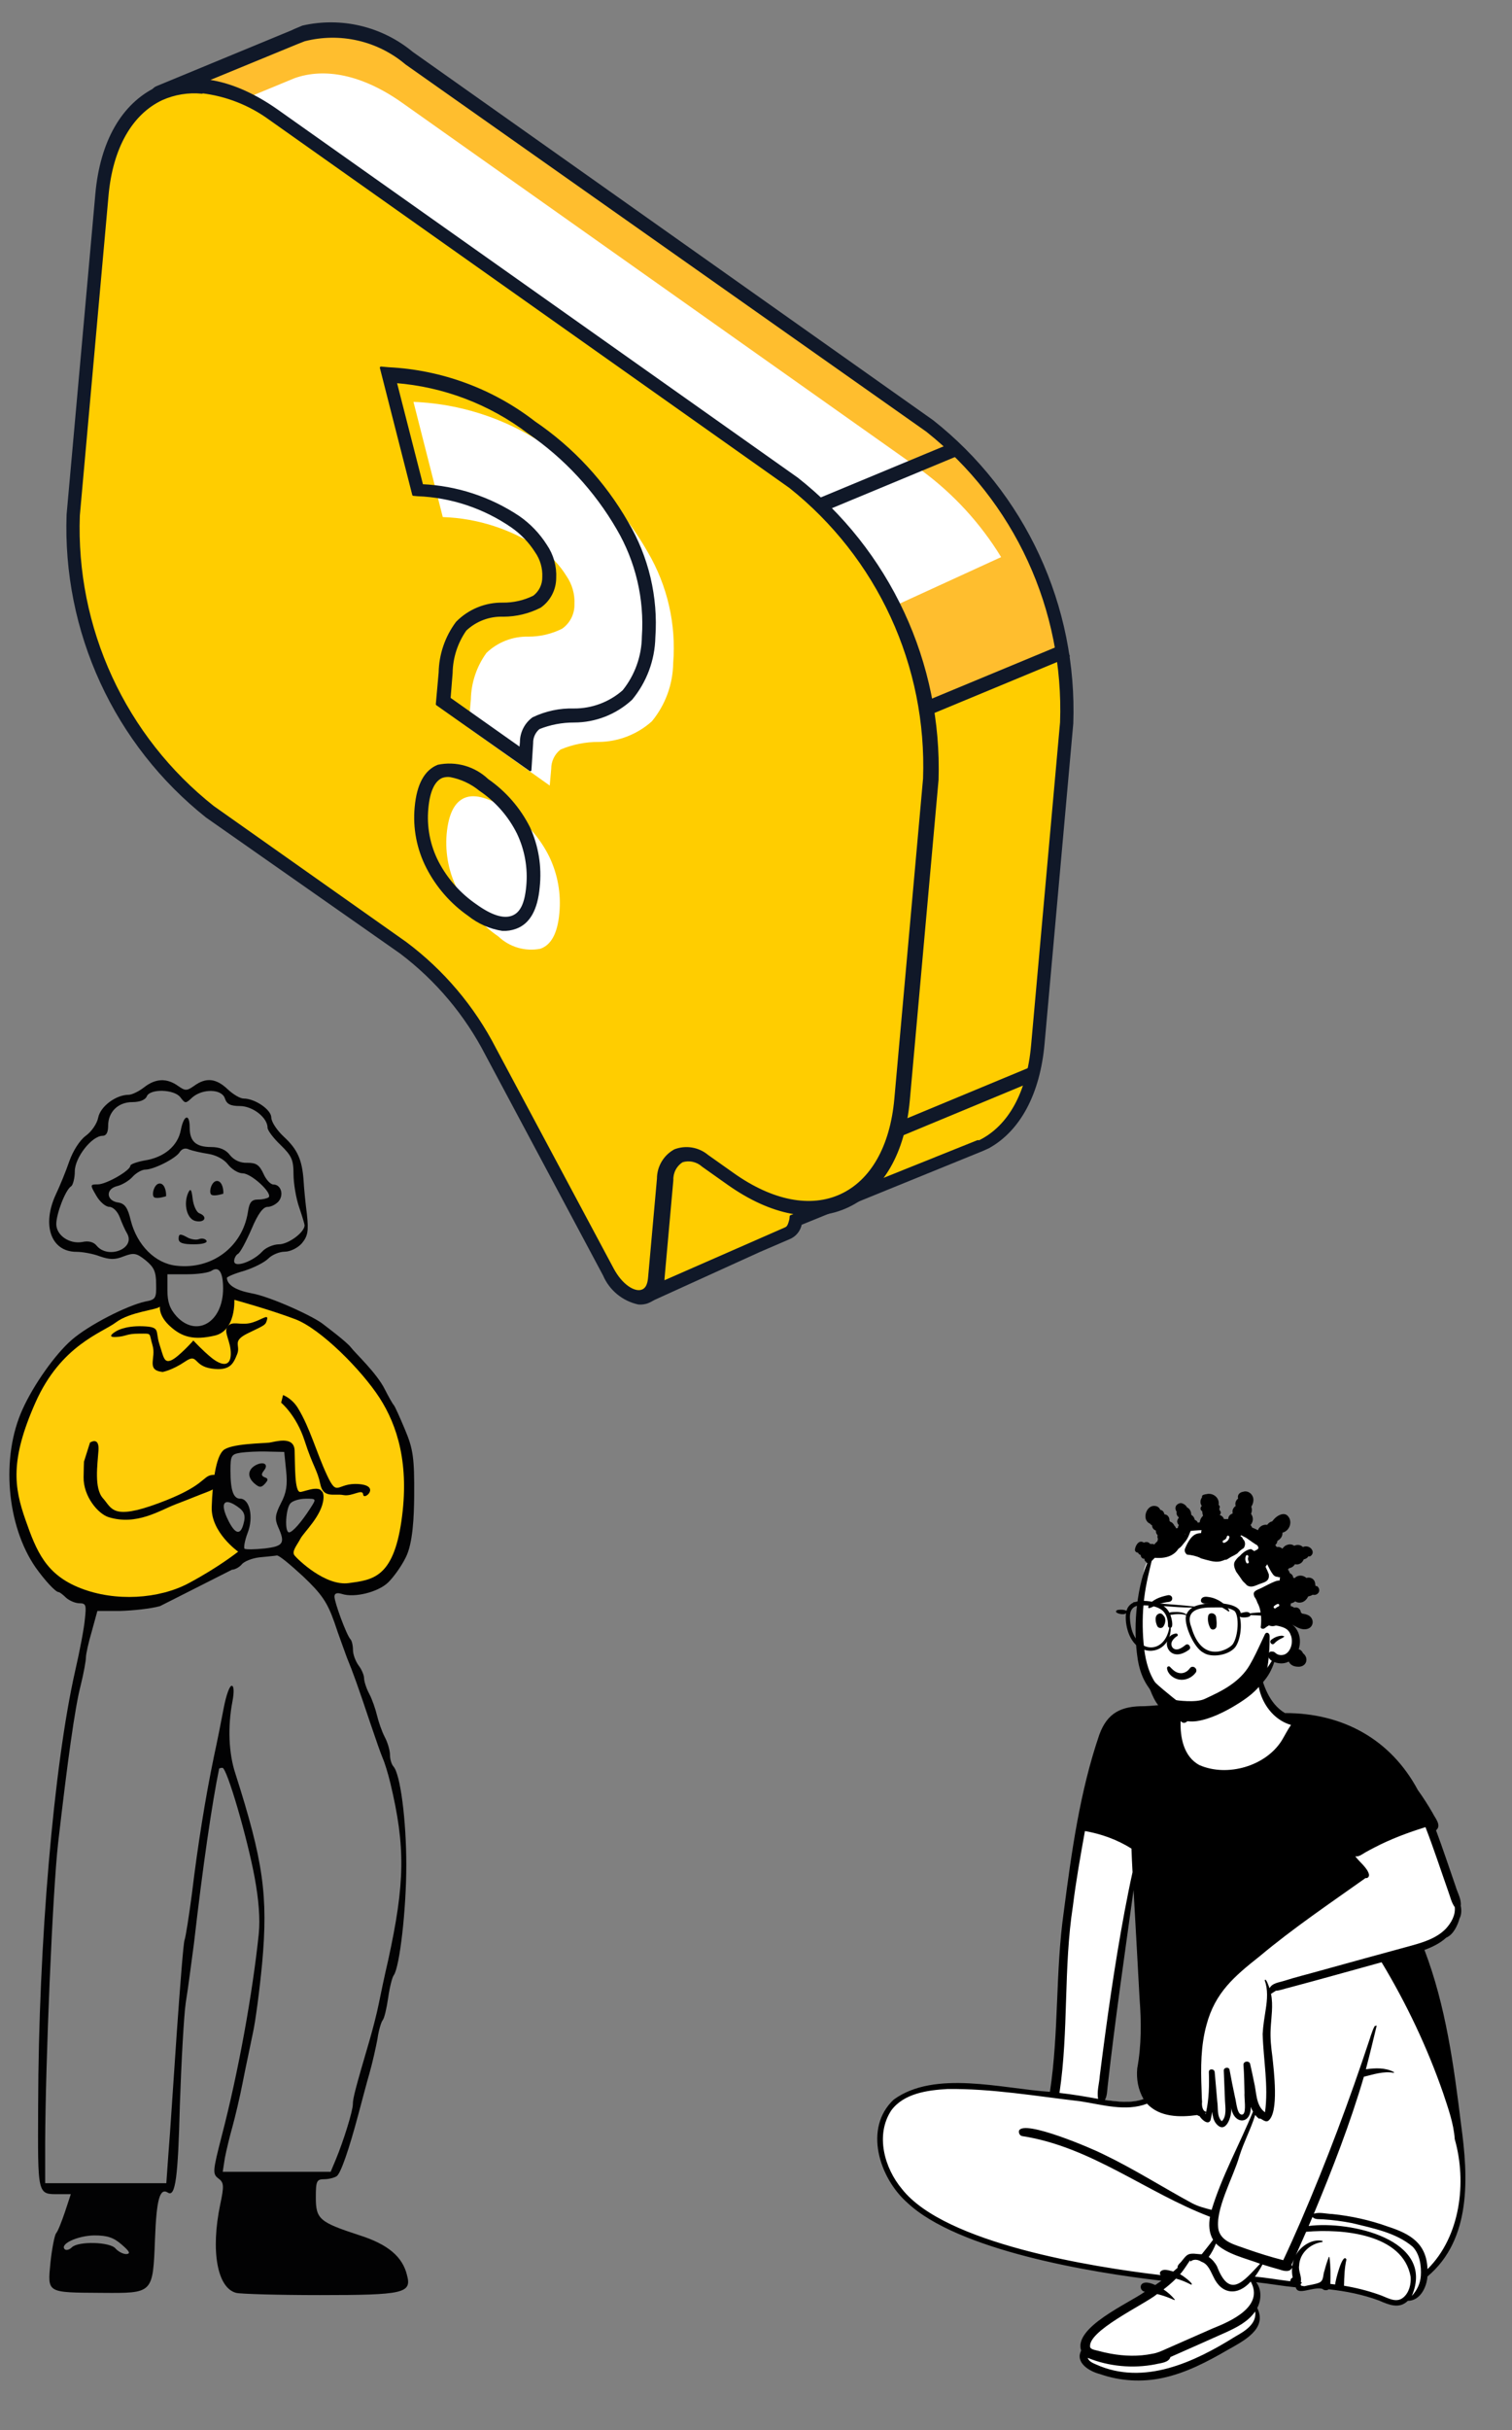 <svg width="325" height="522" viewBox="0 0 325 522" fill="none" xmlns="http://www.w3.org/2000/svg">
<rect x="0" y="0" width="325" height="522" fill="#808080" stroke="none"/>
<path d="M34.198 21.216C34.102 21.146 34.026 21.052 33.978 20.944C33.929 20.836 33.909 20.717 33.919 20.599C33.93 20.481 33.971 20.367 34.038 20.27C34.105 20.172 34.197 20.093 34.304 20.041L63.19 8.176L64.01 7.806L64.832 7.435C71.294 5.104 79.382 6.619 87.904 12.614L199.77 91.733C209.33 99.303 216.98 109.019 222.102 120.099C227.223 131.178 229.673 143.31 229.253 155.515L223.077 224.336C222.088 235.35 217.58 242.791 211.042 245.954L210.749 245.928L171.087 262.106C170.942 263.721 170.325 264.554 169.26 264.902L168.918 264.872L162.514 267.652L139.838 277.805C139.838 277.805 128.13 223.908 128.2 223.125C128.27 222.342 141.521 209.123 141.521 209.123L163.137 237.658L147.021 207.643C142.549 198.863 136.125 191.23 128.243 185.332L86.796 156.103C77.244 148.536 69.6 138.827 64.478 127.757C59.356 116.687 56.9 104.566 57.308 92.37L61.872 41.512L34.198 21.216Z" fill="#FFBE2E"/>
<path d="M188.958 155.155C188.569 156.748 188.148 157.599 187.079 157.996L186.737 157.965L180.332 160.746L157.652 170.948C157.652 170.948 143.732 153.218 143.807 152.386C143.882 151.554 160.433 131.723 160.433 131.723L181.027 131.055L104.96 76.07C99.893 66.684 106.3 93.51 98.924 88.456L57.909 79.101L56.798 91.485C56.382 103.689 58.833 115.82 63.955 126.899C69.076 137.977 76.724 147.694 86.281 155.266L127.973 184.518C135.847 190.421 142.284 198.033 146.804 206.784L162.916 236.849L141.25 208.309C141.25 208.309 128.005 221.479 127.93 222.311C127.855 223.143 139.568 276.991 139.568 276.991L162.292 266.842L168.648 264.057L168.99 264.088C170.055 263.74 170.476 262.889 170.865 261.296L210.479 245.114L210.772 245.14C217.305 242.026 221.863 234.589 222.855 223.527L229.067 154.313C229.462 149.227 229.193 144.11 228.266 139.093L188.958 155.155Z" fill="#FFCD00"/>
<path d="M138.826 279.786L138.518 278.279C126.778 224.182 126.844 223.447 126.888 222.958C126.932 222.468 127.002 221.685 140.576 208.15L141.601 207.156L154.375 223.944L145.923 208.383C141.479 199.83 135.159 192.397 127.439 186.642L85.987 157.461C76.256 149.756 68.469 139.867 63.255 128.591C58.04 117.315 55.543 104.968 55.965 92.546L60.49 42.129L33.42 22.232C33.092 22.025 32.834 21.722 32.682 21.365C32.529 21.008 32.489 20.612 32.566 20.231C32.615 19.892 32.754 19.572 32.969 19.305C33.183 19.038 33.465 18.833 33.785 18.712L62.729 6.753L63.346 6.463L65.086 5.731C69.167 4.802 73.406 4.824 77.477 5.797C81.547 6.77 85.34 8.667 88.563 11.341L200.428 90.46C210.171 98.154 217.966 108.041 223.182 119.32C228.398 130.598 230.888 142.951 230.45 155.376L224.274 224.197C223.316 234.868 219.114 242.731 212.431 246.424L211.148 247L172.103 262.888C171.978 263.576 171.678 264.22 171.233 264.759C170.788 265.298 170.212 265.714 169.561 265.966L163.21 268.702L138.826 279.786ZM129.438 223.631C129.964 226.54 136.4 255.786 140.674 276.202L168.711 263.916C169.275 263.67 169.537 263.496 169.926 261.903L169.983 261.266L210.183 245.137L210.525 245.168C216.911 242.04 220.963 234.755 221.876 224.574L228.105 155.165C228.536 143.187 226.15 131.276 221.139 120.395C216.128 109.514 208.632 99.967 199.258 92.526L87.321 13.648C84.335 11.121 80.789 9.347 76.978 8.473C73.168 7.599 69.204 7.65 65.417 8.623L64.703 8.904L63.886 9.226L35.816 20.769L63.162 40.888L58.514 92.676C58.091 104.646 60.482 116.547 65.493 127.419C70.505 138.292 77.998 147.83 87.366 155.266L128.813 184.495C136.842 190.505 143.403 198.264 148 207.188L164.112 237.252L161.968 238.639L141.237 211.219C136.033 216.525 130.502 222.197 129.438 223.631Z" fill="#101828" stroke="#101828" stroke-width="0.5" stroke-linejoin="round"/>
<path d="M57.027 34.071C54.001 31.532 50.439 29.715 46.611 28.756C42.782 27.798 38.785 27.722 34.922 28.534L63.253 16.817C69.716 14.486 77.803 16.001 86.326 21.996L198.191 101.115C204.999 106.14 210.771 112.439 215.189 119.663L186.637 132.743C182.077 125.005 175.975 118.293 168.71 113.025L57.027 34.071Z" fill="white"/>
<path d="M58.757 24.654L170.623 103.772C180.195 111.331 187.854 121.046 192.976 132.128C198.099 143.21 200.542 155.347 200.106 167.554L193.93 236.375C191.927 258.696 175.488 266.3 157.194 253.408L151.68 249.558C147.37 246.556 143.567 248.336 143.084 253.721L141.186 274.866C140.637 280.985 134.495 280.286 130.906 273.648L105.612 226.279C101.108 217.505 94.67 209.874 86.785 203.964L45.325 174.338C35.751 166.776 28.09 157.061 22.959 145.98C17.828 134.899 15.373 122.763 15.792 110.552L21.968 41.731C23.967 19.459 40.464 11.762 58.757 24.654Z" fill="#FFCD00"/>
<path d="M137.234 279.949C135.609 279.596 134.091 278.86 132.807 277.801C131.523 276.741 130.51 275.39 129.853 273.859L104.559 226.49C100.135 217.903 93.839 210.423 86.138 204.606L44.441 175.404C34.73 167.693 26.966 157.801 21.776 146.526C16.587 135.252 14.117 122.911 14.566 110.501L20.742 41.68C21.753 30.422 26.358 22.447 33.717 18.913C41.075 15.379 50.22 17.186 59.484 23.692L171.35 102.811C181.076 110.474 188.87 120.319 194.105 131.553C199.34 142.787 201.87 155.096 201.491 167.49L195.315 236.312C194.305 247.57 189.699 255.545 182.292 259.075C174.884 262.604 165.789 260.801 156.573 254.3L151.064 250.4C150.472 249.864 149.752 249.491 148.974 249.318C148.195 249.144 147.385 249.176 146.622 249.41C145.942 249.837 145.386 250.437 145.011 251.148C144.636 251.86 144.455 252.658 144.486 253.462L142.588 274.607C142.632 275.789 142.272 276.95 141.57 277.901C140.867 278.851 139.862 279.533 138.722 279.836C138.235 279.956 137.733 279.994 137.234 279.949ZM43.429 19.883C40.476 19.587 37.496 20.068 34.785 21.278C28.256 24.344 24.005 31.66 23.078 41.988L16.911 110.712C16.476 122.684 18.861 134.589 23.874 145.463C28.887 156.337 36.385 165.874 45.763 173.302L87.161 202.527C95.217 208.542 101.795 216.322 106.392 225.273L131.69 272.593C133.589 276.119 136.162 277.633 137.716 277.328C139.269 277.023 139.472 275.315 139.56 274.336L141.457 253.19C141.456 251.944 141.789 250.721 142.423 249.649C143.056 248.577 143.966 247.696 145.057 247.098C146.22 246.654 147.481 246.529 148.709 246.734C149.936 246.94 151.087 247.469 152.043 248.268L157.553 252.167C165.977 258.153 174.255 259.735 180.78 256.719C187.304 253.702 191.555 246.386 192.482 236.058L198.658 167.236C199.082 155.259 196.692 143.351 191.681 132.471C186.671 121.591 179.179 112.043 169.811 104.597L57.945 25.479C53.658 22.366 48.647 20.405 43.389 19.781L43.429 19.883Z" fill="#101828" stroke="#101828" stroke-width="0.5" stroke-linejoin="round"/>
<path d="M221.832 229.326L192.152 241.651L193.127 244.012L222.808 231.687L221.832 229.326Z" fill="#101828" stroke="#101828" stroke-width="0.5" stroke-linejoin="round"/>
<path d="M205.241 95.142L175.563 107.472L176.539 109.833L206.217 97.503L205.241 95.142Z" fill="#101828" stroke="#101828" stroke-width="0.5" stroke-linejoin="round"/>
<path d="M228.716 138.542L199.033 150.862L200.008 153.223L229.691 140.903L228.716 138.542Z" fill="#101828" stroke="#101828" stroke-width="0.5" stroke-linejoin="round"/>
<path d="M100.665 156.311L101.209 150.241C101.28 146.638 102.453 143.144 104.57 140.23C106.985 137.923 110.214 136.669 113.549 136.743C116.082 136.761 118.582 136.173 120.843 135.029C121.67 134.443 122.341 133.664 122.8 132.76C123.259 131.855 123.491 130.852 123.475 129.838C123.596 127.639 122.976 125.463 121.715 123.66C120.296 121.365 118.409 119.396 116.177 117.883C109.954 113.679 102.675 111.315 95.172 111.064L88.874 86.321C100.057 86.763 110.831 90.641 119.736 97.429C127.77 102.91 134.446 110.159 139.254 118.622C143.473 125.813 145.374 134.134 144.699 142.45C144.63 147.004 143.021 151.4 140.133 154.918C136.976 157.755 132.894 159.337 128.655 159.365C125.848 159.352 123.068 159.908 120.482 161C119.852 161.494 119.344 162.126 118.997 162.848C118.651 163.57 118.475 164.362 118.483 165.163L118.163 168.737L100.665 156.311ZM96.003 179.182C96.394 174.826 97.71 172.23 99.956 171.346C102.201 170.462 105.364 171.437 109.545 174.23C113.185 176.7 116.123 180.075 118.071 184.025C119.884 187.795 120.632 191.992 120.232 196.159C119.848 200.434 118.488 202.977 116.15 203.787C114.545 204.1 112.889 204.024 111.32 203.566C109.75 203.108 108.314 202.28 107.129 201.151C103.495 198.662 100.531 195.311 98.501 191.397C96.519 187.649 95.652 183.41 96.003 179.182Z" fill="white"/>
<path d="M107.997 199.7C105.363 199.29 102.881 198.2 100.796 196.537C97.027 193.913 93.96 190.402 91.865 186.311C89.825 182.336 88.963 177.858 89.379 173.407C89.819 168.512 91.459 165.6 94.166 164.511C96.047 164.116 97.996 164.186 99.844 164.712C101.692 165.239 103.385 166.208 104.777 167.535C108.565 170.156 111.634 173.689 113.703 177.81C115.52 181.786 116.232 186.18 115.762 190.528C115.332 195.325 113.692 198.237 110.842 199.264C109.932 199.6 108.965 199.748 107.997 199.7ZM96.779 166.67C96.177 166.592 95.564 166.655 94.99 166.854C93.25 167.586 92.16 169.857 91.822 173.626C91.441 177.609 92.209 181.617 94.035 185.174C95.975 188.896 98.802 192.082 102.263 194.448C105.547 196.815 108.181 197.644 110.116 196.929C112.051 196.215 113.031 194.082 113.365 190.362C113.739 186.437 113.038 182.485 111.338 178.93C109.473 175.189 106.672 171.996 103.207 169.664C101.349 168.142 99.139 167.112 96.779 166.67ZM113.98 165.401L93.927 151.265L94.537 144.462C94.61 140.59 95.894 136.839 98.208 133.738C99.492 132.427 101.029 131.392 102.726 130.696C104.422 129.999 106.242 129.657 108.075 129.689C110.392 129.717 112.682 129.195 114.76 128.168C115.409 127.678 115.933 127.042 116.29 126.31C116.646 125.579 116.825 124.774 116.812 123.96C116.903 122.012 116.348 120.089 115.235 118.49C113.884 116.363 112.124 114.527 110.057 113.091C104.059 108.955 97.012 106.612 89.736 106.333L88.857 106.254L81.899 78.984L83.56 79.133C94.934 79.703 105.861 83.748 114.87 90.726C123.059 96.292 129.875 103.653 134.802 112.252C139.198 119.684 141.226 128.283 140.616 136.902C140.511 141.742 138.773 146.403 135.687 150.128C132.335 153.224 127.945 154.944 123.387 154.945C120.797 154.934 118.228 155.424 115.822 156.388C115.348 156.778 114.969 157.271 114.714 157.829C114.459 158.388 114.335 158.998 114.351 159.612L113.98 165.401ZM96.599 150.025L111.879 160.821L112.007 159.401C112.008 158.409 112.242 157.431 112.689 156.545C113.136 155.66 113.784 154.892 114.581 154.303C117.319 152.984 120.331 152.341 123.367 152.427C127.282 152.452 131.071 151.036 134.015 148.448C136.69 145.129 138.171 141.002 138.218 136.737C138.771 128.633 136.87 120.551 132.765 113.549C127.992 105.314 121.442 98.252 113.594 92.882C105.301 86.604 95.387 82.838 85.023 82.028L90.711 104.249C98.12 104.58 105.298 106.93 111.471 111.047C113.809 112.669 115.799 114.743 117.325 117.148C118.741 119.21 119.436 121.684 119.303 124.184C119.293 125.387 118.996 126.57 118.438 127.636C117.88 128.701 117.077 129.618 116.094 130.31C113.645 131.556 110.939 132.209 108.193 132.216C106.699 132.158 105.207 132.399 103.807 132.926C102.407 133.453 101.126 134.255 100.039 135.284C98.138 137.999 97.094 141.223 97.042 144.538L96.599 150.025Z" fill="#101828" stroke="#101828" stroke-width="0.5" stroke-linejoin="round"/>
<g clip-path="url(#clip0_503_1354)">
<path d="M30.978 233.546C29.867 234.425 28.347 235.158 27.633 235.158C24.923 235.158 21.578 237.65 21.103 240.062C20.865 241.341 19.662 243.1 18.392 243.993C17.123 244.952 15.682 247.204 14.889 249.456C14.175 251.548 12.893 254.679 12.021 256.518C8.914 263.181 10.989 268.884 16.41 268.884C17.679 268.884 19.992 269.284 21.433 269.844C23.509 270.563 24.698 270.643 26.615 269.844C28.77 269.044 29.325 269.124 31.322 270.723C33.08 272.175 33.556 273.135 33.556 275.787C33.635 278.838 33.476 279.158 31.242 279.558C27.263 280.437 19.053 284.621 15.378 287.833C11.875 290.884 7.248 297.387 4.855 302.69C0.149 312.977 1.431 327.675 7.645 336.669C9.641 339.481 11.954 341.973 12.589 341.973C12.827 341.973 13.541 342.532 14.189 343.172C14.902 343.812 16.185 344.371 17.057 344.371C18.498 344.371 18.578 344.771 18.247 347.742C18.088 349.675 17.137 354.645 16.172 358.829C11.545 379.23 8.279 417.473 8.2 452.092C8.121 472.013 7.962 471.293 12.906 471.293H15.22L13.951 475.144C13.237 477.236 12.43 479.315 12.034 479.728C11.716 480.208 11.161 483.02 10.844 485.991C10.209 492.574 9.971 492.414 21.764 492.494C33 492.574 32.842 492.734 33.318 480.927C33.635 472.413 34.349 469.841 36.107 470.974C37.707 471.933 38.262 467.762 38.658 452.252C38.976 442.857 39.531 432.89 39.928 430.159C40.404 427.347 41.117 421.644 41.686 417.473C43.603 400.763 45.586 387.265 47.106 379.883C47.185 379.803 47.503 379.723 47.82 379.723C48.772 379.723 53.161 394.74 54.747 403.335C55.62 408.079 55.937 412.17 55.62 415.381C54.271 428.32 51.231 445.096 47.648 458.834C45.731 466.31 45.652 466.949 46.934 467.909C48.124 468.788 48.203 469.441 47.331 473.532C45.255 483.486 46.696 491.441 50.755 492.494C51.627 492.734 59.758 492.973 68.76 492.973C86.766 492.973 88.524 492.574 87.493 488.723C86.541 484.712 83.355 482.06 77.287 480.128C68.681 477.316 67.888 476.677 67.888 472.013C67.888 468.482 68.046 468.082 69.725 468.082C70.677 468.082 71.88 467.762 72.356 467.442C73.228 466.883 74.987 461.819 77.062 454.024C77.776 451.372 78.82 447.361 79.455 445.189C80.09 442.937 80.803 439.726 81.134 437.954C81.372 436.182 81.927 434.343 82.245 433.943C82.641 433.463 83.117 431.291 83.434 429.119C83.751 426.867 84.307 424.695 84.624 424.296C85.893 422.603 87.334 410.237 87.334 400.603C87.334 391.049 86.065 381.002 84.545 379.403C84.148 378.923 83.831 377.871 83.831 376.991C83.831 376.032 83.355 374.339 82.72 373.14C82.086 371.941 81.372 369.849 81.041 368.476C80.711 367.104 80.01 365.025 79.362 363.813C78.715 362.6 78.252 361.081 78.252 360.441C78.252 359.802 77.697 358.509 77.062 357.71C76.428 356.83 75.873 355.378 75.873 354.418C75.873 353.459 75.635 352.406 75.317 352.086C74.524 351.287 71.893 344.211 71.893 342.932C71.893 342.212 72.448 342.053 73.493 342.372C76.203 343.252 81.227 341.973 83.368 339.961C84.479 338.921 86.237 336.509 87.189 334.577C88.788 331.526 88.987 325.503 89.026 321.479C89.092 313.044 88.788 311.192 87.03 307.021C85.92 304.369 84.875 302.037 84.637 301.797C84.399 301.557 83.527 300.025 82.72 298.426C80.962 294.895 76.322 290.617 75.463 289.458C74.498 288.179 69.831 284.728 69.527 284.475C67.623 282.862 58.171 278.505 54.033 277.785C50.689 277.146 48.851 276.013 48.772 274.494C48.772 274.254 50.451 273.535 52.513 272.962C54.509 272.322 56.823 271.189 57.695 270.31C58.488 269.51 60.088 268.857 61.198 268.857C62.388 268.857 63.988 268.058 64.86 267.085C66.129 265.553 66.381 264.513 65.971 260.822C65.653 258.411 65.336 255.119 65.257 253.587C64.94 249.163 63.988 246.924 61.04 244.193C59.506 242.78 58.316 240.941 58.316 240.048C58.316 238.356 54.813 235.958 52.341 235.958C51.627 235.958 50.107 235.078 48.917 233.946C46.445 231.614 44.29 231.374 41.739 233.226C40.139 234.345 39.822 234.345 38.236 233.226C35.843 231.534 33.45 231.614 30.978 233.546ZM38.791 235.718C39.822 237.077 39.901 237.077 41.342 235.718C43.576 233.786 47.714 233.866 48.349 235.958C48.745 237.157 49.538 237.57 51.535 237.57C54.324 237.57 57.51 240.062 57.51 242.234C57.51 242.793 58.779 244.486 60.3 245.925C62.692 248.257 63.089 249.136 63.089 252.188C63.089 254.2 63.644 257.411 64.279 259.25C64.913 261.089 65.468 262.941 65.468 263.181C65.468 264.713 61.965 267.272 59.969 267.272C58.779 267.272 57.1 267.991 56.386 268.804C54.39 270.976 50.332 272.415 50.332 270.896C50.332 270.257 50.728 269.537 51.204 269.284C51.68 268.964 52.962 266.552 54.073 263.98C55.421 260.769 56.545 259.237 57.497 259.237C58.29 259.237 59.334 258.677 59.89 258.037C61.08 256.585 60.366 254.426 58.779 254.426C58.145 254.426 57.18 253.387 56.624 252.094C55.752 250.242 55.104 249.763 53.2 249.763C51.68 249.842 50.332 249.203 49.459 248.15C48.587 246.951 47.225 246.378 45.401 246.378C42.135 246.378 40.774 245.179 40.774 242.207C40.774 239.076 39.505 239.396 38.857 242.767C38.209 246.138 35.274 248.63 31.044 249.269C29.365 249.589 28.017 250.069 28.017 250.389C28.017 251.428 22.834 254.4 21.01 254.4C19.331 254.4 19.331 254.48 20.693 256.812C21.407 258.091 22.689 259.223 23.482 259.223C24.275 259.223 25.24 260.183 25.716 261.395C26.192 262.675 26.906 264.287 27.395 265.086C28.995 268.298 23.178 270.47 20.785 267.578C20.151 266.779 19.027 266.459 17.679 266.779C14.889 267.258 12.1 265.326 12.1 262.928C12.1 260.676 14.096 255.532 15.286 254.813C15.682 254.573 16.079 253.04 16.079 251.601C16.079 248.63 19.741 243.966 22.054 243.966C22.848 243.966 23.244 243.247 23.244 241.794C23.244 238.823 25.399 236.73 28.426 236.73C30.026 236.73 31.216 236.251 31.533 235.531C32.181 233.786 37.508 233.946 38.791 235.718ZM44.766 247.844C46.366 248.084 48.111 248.963 48.983 250.096C49.776 251.135 51.217 252.028 52.169 252.028C54.007 252.028 58.621 256.279 57.748 257.171C57.431 257.411 56.479 257.651 55.514 257.651C54.073 257.651 53.597 258.211 53.28 260.383C52.09 267.858 45.546 272.748 37.905 271.869C33.357 271.389 29.457 267.445 28.109 262.155C27.474 259.423 26.84 258.544 25.478 258.304C22.848 257.984 22.61 255.412 25.161 254.773C26.192 254.533 27.712 253.653 28.506 252.761C29.22 251.961 30.502 251.228 31.216 251.228C33.053 251.228 37.826 248.816 38.632 247.457C39.108 246.738 39.822 246.498 40.628 246.898C41.422 247.204 43.246 247.604 44.766 247.844ZM47.952 276.759C47.952 283.995 42.294 287.366 37.984 282.782C36.464 281.09 35.988 279.651 35.988 277.159V273.708H40.205C42.439 273.708 44.911 273.388 45.546 272.908C47.08 271.949 47.952 273.308 47.952 276.759ZM57.114 284.634C56.241 285.274 54.562 286.087 53.372 286.327C51.455 286.727 51.138 287.206 51.138 289.298C51.138 290.751 50.742 292.27 50.186 292.829C48.838 294.189 45.163 294.029 43.973 292.59C42.783 291.137 41.263 291.057 39.835 292.43C36.728 295.561 32.829 293.549 32.829 288.978C32.829 286.647 32.749 286.567 28.849 286.567C23.429 286.567 23.747 285.207 29.246 284.794C33.635 284.555 33.952 284.794 33.714 287.526C33.476 289.698 35.155 292.19 36.821 292.19C37.614 292.19 39.055 291.23 39.928 290.098L41.607 287.926L43.603 290.098C45.758 292.43 48.071 292.829 49.657 290.897C50.451 289.938 50.451 289.285 49.737 288.086C47.979 285.274 48.547 284.315 52.05 284.315C53.888 284.235 55.553 284.075 55.791 283.835C56.029 283.595 56.743 283.355 57.47 283.355C58.475 283.435 58.396 283.675 57.114 284.634ZM64.926 305.275C66.116 307.127 67.478 310.099 67.954 311.858C69.064 316.362 71.378 318.84 74.802 319.413C76.401 319.653 77.829 320.373 78.067 321.025C78.384 321.905 77.908 321.985 75.754 321.505C74.233 321.185 72.092 320.786 70.889 320.786C69.62 320.706 68.813 320.306 68.972 319.906C69.13 319.426 68.575 317.734 67.782 316.135C66.909 314.443 66.262 312.524 66.262 311.711C66.262 310.912 64.993 308.34 63.472 305.928C60.366 301.184 60.286 300.944 61.714 301.504C62.296 301.664 63.737 303.436 64.926 305.275ZM19.582 312.671C18.948 316.362 19.582 318.853 22.134 321.825C25.24 325.596 29.867 325.196 40.298 320.213C43.325 318.76 44.766 318.853 44.766 320.373C44.766 320.772 44.211 321.092 43.497 321.092C42.862 321.092 40.787 321.812 38.87 322.625C27.554 327.848 20.547 326.396 18.392 318.374C17.52 315.003 18.075 309.859 19.344 309.859C19.82 309.859 19.899 310.978 19.582 312.671ZM61.502 315.882C61.82 318.933 61.582 320.626 60.392 322.864C59.123 325.356 59.044 326.236 59.758 327.928C61.357 331.459 60.947 332.099 56.968 332.592C54.813 332.832 52.91 332.832 52.579 332.672C52.341 332.512 52.579 330.979 53.214 329.3C54.562 325.929 53.69 321.905 51.614 321.905C50.173 321.905 49.538 320.133 49.538 315.882C49.538 312.671 49.697 312.351 51.773 312.031C52.962 311.871 55.514 311.711 57.51 311.791L61.093 311.871L61.502 315.882ZM66.685 323.997C64.768 326.969 62.864 329.141 62.137 329.141C61.106 329.141 61.423 323.917 62.454 322.878C63.01 322.318 64.451 321.918 65.72 321.918C68.033 321.905 68.033 321.905 66.685 323.997ZM51.455 323.917C52.486 324.717 52.804 325.609 52.407 327.048C51.773 329.78 50.649 329.7 49.142 326.729C47.08 322.704 48.19 321.425 51.455 323.917ZM49.869 337.162C50.424 337.162 51.389 336.683 51.944 336.043C52.42 335.403 54.179 334.684 55.765 334.511C57.365 334.351 59.11 334.191 59.506 334.111C59.982 334.031 62.454 336.123 65.164 338.615C69.144 342.386 70.347 344.158 71.854 348.409C72.805 351.3 74.088 354.672 74.564 356.044C75.833 359.095 77.036 362.467 79.587 370.102C80.698 373.393 81.901 376.845 82.297 377.737C82.694 378.617 83.408 380.949 83.897 382.961C87.162 396.619 87.083 404.401 83.421 421.111C82.707 424.162 81.821 428.346 81.425 430.345C81.028 432.357 80.156 435.729 79.508 437.98C76.401 448.587 75.846 450.666 75.846 451.959C75.846 453.411 73.85 459.834 72.184 463.845L71.074 466.496H59.506H47.873L48.349 463.445C48.666 461.832 49.38 458.861 49.948 456.862C50.504 454.85 51.548 450.519 52.182 447.228C52.817 443.937 53.861 439.193 54.337 436.781C54.893 434.369 55.778 427.627 56.334 421.844C57.682 407.146 56.572 399.671 50.596 380.962C49.155 376.618 48.917 370.915 49.962 365.465C50.358 363.373 50.279 362.094 49.803 362.094C49.327 362.094 48.613 364.186 48.124 366.677C47.648 369.249 46.683 374.073 45.969 377.364C44.132 386.199 42.466 396.646 41.263 406.68C40.628 411.503 39.914 416.074 39.663 416.727C39.425 417.366 38.711 426.441 37.984 436.808C37.257 447.175 36.543 458.661 36.226 462.272L35.75 468.935H22.755H9.707V460.26C9.786 442.511 11.307 406.36 12.496 395.833C14.493 378.484 16.079 366.837 17.361 361.934C17.996 359.362 18.472 356.71 18.472 355.991C18.472 355.271 19.027 352.779 19.741 350.367L20.931 346.023H25.875C28.585 345.944 32.406 345.544 34.402 344.984M26.192 482.153C27.871 483.606 28.109 484.086 27.144 484.165C26.43 484.165 25.386 483.606 24.831 482.966C23.641 481.514 16.78 481.354 15.431 482.726C14.955 483.206 14.241 483.446 13.911 483.126C12.8 482.007 16.621 480.235 20.204 480.155C23.085 480.141 24.447 480.621 26.192 482.153Z" fill="#020203"/>
<path d="M40.456 256.199C39.346 258.691 40.218 262.062 42.215 262.302C44.132 262.621 44.608 261.262 42.849 260.609C42.215 260.369 41.58 258.917 41.408 257.478C41.184 255.479 40.946 255.159 40.456 256.199Z" fill="#020203"/>
<path d="M38.394 266.073C38.394 266.952 39.267 267.272 41.659 267.272C43.497 267.272 44.687 266.952 44.369 266.472C44.132 266.073 43.418 265.913 42.77 266.153C42.215 266.393 40.932 266.233 40.06 265.673C38.711 264.953 38.394 265.033 38.394 266.073Z" fill="#020203"/>
<path d="M54.892 314.749C53.214 315.709 53.134 317.321 54.734 318.68C55.765 319.56 56.175 319.56 56.968 318.68C57.682 317.881 57.682 317.561 56.889 317.321C56.175 317.001 56.095 316.682 56.73 315.869C57.84 314.51 56.637 313.79 54.892 314.749Z" fill="#020203"/>
<path d="M34.375 280.65C33.78 281.37 27.964 281.743 24.923 284.035C21.883 286.327 13.091 288.925 7.605 301.291C2.119 313.657 3.044 319.493 5.45 326.382C7.856 333.271 9.892 338.242 17.335 341.146C24.778 344.051 34.137 343.505 40.628 340.027C47.119 336.549 51.191 333.285 51.191 333.285C51.191 333.285 45.335 329.167 45.507 323.73C45.678 318.294 46.405 313.03 47.965 311.551C49.512 310.059 56.638 310.032 57.88 309.872C59.123 309.699 63.208 308.327 63.327 311.551C63.446 314.776 63.287 320.586 64.57 320.466C65.852 320.346 69.831 318.28 69.527 321.918C69.223 325.556 65.336 329.061 64.57 330.513C63.803 331.965 62.613 333.258 63.327 334.124C64.041 334.99 69.924 340.733 74.974 340.04C80.01 339.348 84.492 338.988 86.277 326.755C88.061 314.536 85.417 306.181 81.584 300.252C77.75 294.322 68.972 285.447 63.459 283.355C57.933 281.263 50.371 279.198 50.371 279.198C50.371 279.198 50.742 285.807 46.181 286.873C41.62 287.939 39.095 287.18 36.57 284.888C34.018 282.582 34.375 280.65 34.375 280.65Z" fill="#FFCD08"/>
<path d="M19.344 309.859C19.344 309.859 21.38 308.473 21.169 311.538C20.957 314.603 20.19 319.666 22.134 321.825C24.077 323.984 24.077 326.582 34.031 322.904C43.986 319.227 43.484 317.121 45.493 316.828C47.502 316.535 46.987 317.867 46.987 317.867C46.987 317.867 47.727 319.24 44.766 320.372C41.805 321.505 41.276 321.772 37.786 323.104C34.296 324.437 29.391 327.728 23.376 325.889C21.089 325.196 17.903 321.412 17.969 317.294C18.035 313.19 18.075 313.883 18.075 313.883L19.344 309.859Z" fill="#020203"/>
<path d="M60.432 301.291C60.432 301.291 63.71 303.983 65.482 309.486C67.253 314.989 68.218 315.722 68.853 318.813C69.501 321.918 71.88 320.759 73.81 321.132C75.74 321.505 77.935 319.653 78.067 321.025C78.199 322.398 81.914 319.133 77.115 318.773C72.316 318.414 72.594 321.812 70.28 316.841C67.967 311.871 66.618 306.648 64.027 302.437C62.732 300.318 60.842 299.652 60.842 299.652L60.432 301.291Z" fill="#020203"/>
<path d="M24.923 285.967C24.923 285.967 26.695 284.741 30.648 284.874C34.613 285.008 33.344 285.86 34.243 288.645C35.156 291.43 35.222 292.83 36.782 292.19C38.341 291.55 41.567 287.939 41.567 287.939C41.567 287.939 43.563 290.111 45.48 291.657C47.529 293.296 49.526 293.722 49.605 290.911C49.684 288.099 47.926 286.087 48.944 284.888C49.962 283.688 51.376 284.621 53.557 284.235C55.739 283.848 57.735 282.076 57.418 283.369C57.1 284.648 57.021 284.568 53.359 286.34C49.697 288.112 51.786 288.872 50.98 290.857C50.173 292.843 49.512 294.548 45.48 293.962C41.448 293.376 42.598 290.551 39.809 292.443C37.02 294.335 34.957 294.695 34.957 294.695C31.295 294.295 33.622 291.737 32.789 288.979C31.956 286.22 32.789 286.46 29.92 286.46C27.052 286.46 27.224 287.06 24.91 287.18C22.597 287.3 24.923 285.967 24.923 285.967Z" fill="#020203"/>
<path d="M35.697 256.945C35.777 255.719 35.274 254.04 34.177 254.226C33.08 254.413 32.511 256.772 33.146 257.171C33.78 257.584 35.697 256.945 35.697 256.945Z" fill="#020203"/>
<path d="M48.005 256.399C48.085 255.173 47.582 253.494 46.485 253.68C45.388 253.867 44.819 256.225 45.454 256.625C46.075 257.038 48.005 256.399 48.005 256.399Z" fill="#020203"/>
</g>
<path fill-rule="evenodd" clip-rule="evenodd" d="M245.022 443.786C244.805 446.051 245.248 448.213 246.305 450.042L246.649 450.636L245.994 450.865C244.804 451.282 243.48 451.485 241.947 451.485C240.369 451.485 238.728 451.265 237.409 451.088L236.565 450.975L236.98 450.241C237.313 449.651 237.375 448.937 237.441 448.18C237.458 447.977 237.476 447.767 237.5 447.559C238.749 436.385 240.328 425.065 241.856 414.118C242.258 411.238 242.673 408.259 243.076 405.329L244.232 405.373C244.544 410.797 244.845 416.312 245.137 421.646C245.266 423.991 245.394 426.336 245.524 428.681C245.985 434.61 245.826 439.411 245.022 443.786M244.55 510.792C246.248 510.792 247.95 510.615 249.607 510.266C254.793 509.177 259.505 506.606 263.514 504.283C263.719 504.167 263.927 504.05 264.14 503.931C265.71 503.052 267.663 501.959 268.887 500.625C270.23 499.162 270.461 497.704 269.614 496.036L269.48 495.772L269.62 495.512C270.497 493.879 270.432 491.858 269.462 490.598L268.647 489.539L269.987 489.682C271.339 489.825 272.701 490.02 274.019 490.208C275.48 490.417 276.992 490.632 278.481 490.777L278.895 490.817L278.99 491.216C279.043 491.438 279.108 491.573 279.568 491.573C279.966 491.573 280.501 491.456 281.068 491.333C281.771 491.179 282.568 491.006 283.336 491.006C283.674 491.006 283.978 491.038 284.266 491.104L284.433 491.143L284.552 491.265C284.628 491.343 284.758 491.391 284.89 491.391C284.99 491.391 285.083 491.363 285.145 491.315L285.333 491.168L285.571 491.194C289.722 491.65 293.301 492.45 296.512 493.641L296.527 493.646L296.597 493.676C297.758 494.178 298.959 494.696 300.052 494.696C300.851 494.696 301.5 494.424 302.095 493.84L302.263 493.675L302.5 493.673C304.904 493.651 306.003 490.845 306.155 488.965L306.174 488.728L306.357 488.574C310.547 485.055 313.021 480.222 313.92 473.799C314.738 467.949 314.11 461.78 313.387 456.518C311.715 442.88 309.971 430.654 305.538 419.059L305.331 418.517L305.883 418.318C307.798 417.63 309.261 416.808 310.356 415.807L310.432 415.738L310.528 415.698C312.098 415.053 312.867 412.67 313.065 411.955L313.081 411.897L313.109 411.844C313.429 411.229 313.503 410.374 313.312 409.497L313.291 409.402L313.303 409.306C313.406 408.474 313.063 407.604 312.699 406.683C312.533 406.262 312.362 405.827 312.236 405.393C311.805 404.155 311.374 402.895 310.957 401.676C310.022 398.941 309.055 396.113 308.025 393.362L307.885 392.986L308.195 392.726C308.725 392.283 308.548 391.762 307.784 390.516C307.603 390.222 307.433 389.943 307.303 389.669C306.324 387.976 305.274 386.35 304.183 384.838L304.161 384.806L304.143 384.773C298.544 374.31 288.614 368.547 276.18 368.547L275.927 368.548L275.787 368.464C273.456 367.061 271.793 364.655 270.701 361.108L270.666 360.995L270.68 360.877C270.717 360.55 270.758 360.122 270.744 359.706C270.708 358.652 270.296 357.712 269.612 357.127C268.315 356.016 266.345 355.923 264.439 355.923L264.165 355.923C261.728 355.93 260.008 356.353 258.751 357.256C257.29 358.304 256.483 359.996 256.283 362.429C256.223 363.157 256.225 363.911 256.227 364.641L256.228 364.844L256.203 364.925C256.028 365.503 255.823 366.059 255.593 366.576L255.357 367.109L254.821 366.869C254.474 366.714 254.034 366.634 253.475 366.625C253.314 366.621 253.157 366.619 252.999 366.619C251.702 366.619 250.315 366.738 248.974 366.852C247.963 366.939 246.918 367.028 245.907 367.068L245.893 367.068C245.893 367.068 245.753 367.067 245.69 367.067C243.232 367.067 241.449 367.454 240.081 368.285C238.608 369.18 237.549 370.615 236.748 372.803C232.452 385.344 230.686 398.852 229.128 410.769C228.245 417.002 227.976 423.391 227.716 429.569C227.442 436.091 227.158 442.835 226.153 449.427L226.074 449.948L225.541 449.913C223.193 449.762 220.656 449.435 217.971 449.09C213.89 448.564 209.671 448.021 205.592 448.021C199.889 448.021 195.564 449.144 192.374 451.454C190.15 453.551 188.999 456.391 189.046 459.668C189.113 464.298 191.561 469.417 195.282 472.71L195.296 472.723C199.999 477.169 208.584 481.025 220.812 484.184C232.057 487.09 243.688 488.669 249.621 489.351L251.089 489.52L249.897 490.382C249.415 490.731 248.975 491.039 248.552 491.322L248.279 491.504L247.98 491.367C247.127 490.976 246.586 490.894 246.281 490.894C246.011 490.894 245.686 490.952 245.668 491.232C245.656 491.415 245.786 491.687 246.061 491.721L247.521 491.904L246.329 492.754C245.533 493.322 244.345 494.007 242.97 494.8C238.471 497.394 231.672 501.314 232.842 504.756L232.918 504.982L232.81 505.196C232.496 505.812 232.469 506.384 232.728 506.945C233.283 508.146 235.02 509.058 236.494 509.429L236.52 509.435L236.544 509.444C239.111 510.338 241.804 510.792 244.55 510.792" fill="white"/>
<path fill-rule="evenodd" clip-rule="evenodd" d="M249.487 488.677C249.309 488.496 249.235 488.259 249.4 487.981C250.041 487.163 251.369 487.723 252.195 487.912C252.507 487.652 252.817 487.391 253.116 487.116C253.012 486.473 253.785 486.045 254.103 485.548C254.415 485.183 254.708 484.767 255.082 484.461C255.994 483.749 257.257 484.23 258.315 484.198C259.13 483.161 259.969 482.156 260.744 481.085C259.851 479.583 259.788 477.823 260.084 476.149C246.383 470.946 234.523 461.096 219.704 458.819C219.195 458.734 218.909 458.115 219.036 457.66C220.07 455.191 234.924 461.561 237.144 462.715C243.693 465.852 249.828 469.764 256.193 473.215C257.52 473.921 258.98 474.3 260.431 474.667C262.661 467.342 266.434 460.628 269.326 453.566C269.139 453.24 268.979 452.899 268.843 452.547C268.939 456.431 265.165 456.377 264.643 452.692C264.858 454.613 263.407 458.726 261.313 456.027C260.821 455.349 260.647 454.481 260.564 453.605C260.456 454.211 260.334 454.813 260.199 455.414C259.661 456.604 258.193 455.157 257.852 454.536C257.655 454.501 257.471 454.411 257.337 454.301C253.633 454.816 249.271 454.787 246.553 451.861C241.944 453.63 236.842 452.045 232.18 451.338C222.694 450.247 213.17 448.583 203.598 448.71C199.325 448.959 194.283 449.649 191.58 453.298C188.113 458.558 190.073 465.661 193.898 470.215C203.098 481.872 234.68 486.94 249.487 488.677M249.228 492.876C249.061 492.831 248.892 492.79 248.724 492.75C246.039 494.988 233.391 500.798 234.353 504.268C234.693 504.7 235.507 504.798 236.022 504.937C236.918 505.18 237.823 505.39 238.736 505.556C241.689 506.094 244.747 506.188 247.696 505.574C248.781 505.409 249.761 504.946 250.749 504.498C253.942 503.093 257.459 501.54 260.637 500.146C264.673 498.544 271.754 495.388 268.842 490.062C266.083 493.168 262.581 492.896 260.817 489.037C260.208 487.865 259.677 486.285 258.248 485.812C257.495 485.302 256.531 485.196 255.901 485.764C255.855 485.693 255.815 485.594 255.793 485.506C255.083 486.518 254.47 487.582 253.638 488.507C253.924 488.522 256.898 490.725 256.02 490.726C254.964 490.182 253.915 489.728 252.775 489.435C251.948 490.267 251.04 491.04 250.098 491.755C251.013 492.36 251.834 493.1 252.495 493.903C252.552 493.974 252.482 494.065 252.397 494.027C251.371 493.57 250.316 493.168 249.228 492.876M235.615 507.882C245.887 512.499 256.762 507.357 265.521 501.876C267.543 500.746 270.203 499.145 269.794 496.485C268.305 498.665 265.85 499.907 263.494 500.983C259.535 502.774 255.551 504.507 251.582 506.275C251.208 507.52 249.415 507.567 248.332 507.843C243.51 508.779 238.327 508.314 233.79 506.448C234.052 507.227 234.912 507.584 235.615 507.882M276.598 489.903C276.852 489.935 277.106 489.965 277.36 489.994C277.334 489.657 277.536 489.321 277.862 489.217C277.715 488.505 277.661 487.768 277.74 487.046C277.315 488.143 275.945 487.81 275.075 487.493C273.832 487.155 272.597 486.792 271.369 486.404C270.884 487.304 270.371 488.192 269.74 489.007C272.036 489.211 274.311 489.617 276.598 489.903M277.609 486.452C277.67 486.581 277.757 486.717 277.759 486.872C277.821 486.338 277.942 485.811 278.126 485.306C277.954 485.688 277.781 486.07 277.609 486.452M279.058 483.59C280.188 482.116 282.275 480.912 284.205 481.322C284.329 481.349 284.332 481.549 284.205 481.574C281.613 481.926 279.336 483.984 279.246 486.644C279.042 487.849 279.879 489.031 279.597 490.186C279.653 490.19 279.709 490.193 279.764 490.197C279.785 490.274 279.803 490.343 279.827 490.403C279.547 490.45 279.465 490.901 279.795 490.981C279.991 491.029 280.195 491.053 280.404 491.064C281.461 490.778 282.576 490.712 283.586 490.29C284.586 489.848 284.336 488.606 284.689 487.746C284.947 486.753 285.245 485.765 285.62 484.813C285.647 484.736 285.75 484.754 285.759 484.831C286.024 486.73 286.015 488.662 285.951 490.577C286.298 490.612 286.643 490.651 286.989 490.694C286.966 490.16 288.57 483.644 289.414 485.316C288.989 487.154 288.938 489.075 288.892 490.966C291.4 491.38 293.872 491.996 296.276 492.834C297.971 493.348 299.986 494.869 301.631 493.494C302.905 492.44 303.334 490.601 303.214 489.036C301.557 479.776 288.473 478.694 280.749 479.378C280.019 481.063 279.276 482.742 278.523 484.417C278.679 484.128 278.858 483.851 279.058 483.59M305.402 488.855C305.544 486.752 305.19 484.135 303.633 482.568C300.07 479.553 295.081 478.605 290.628 477.513C288.554 477.104 286.452 476.831 284.341 476.696C283.592 476.637 282.641 476.807 282.112 476.194C281.839 476.839 281.563 477.484 281.287 478.128C290.152 476.966 308.646 481.004 303.467 493.155C304.563 491.966 305.29 490.519 305.402 488.855M261.362 481.904C260.954 482.924 260.455 483.895 259.803 484.783C260.544 485.268 261.149 485.985 261.575 486.756C264.307 493.909 267.229 490.078 270.859 486.24C267.787 485.079 263.718 484.21 261.362 481.904M306.836 487.4C313.94 480.377 315.319 468.678 312.694 459.482C312.461 456.072 311.269 452.822 310.202 449.594C306.802 439.8 302.331 430.377 296.969 421.481C290.316 423.31 283.675 425.187 277.007 426.956C276.089 427.155 275.169 427.55 274.227 427.607C273.89 427.822 273.552 428.059 273.201 428.267C273.711 430.77 273.241 433.325 273.121 435.843C273.013 437.826 273.227 439.767 273.49 441.729C273.783 444.582 274.991 453.863 272.57 455.562C271.75 455.958 271.016 454.785 270.663 455.107C270.344 454.885 270.046 454.596 269.804 454.277C268.869 457.302 267.342 460.108 266.398 463.137C265.143 467.587 261.019 474.79 261.935 479.034C262.643 481.656 265.741 482.221 267.977 483.078C270.561 483.977 273.174 484.803 275.829 485.474C277.125 482.721 278.364 479.942 279.58 477.152C285.137 464.283 290.059 451.144 294.457 437.85C294.539 437.555 295.551 434.357 295.736 435.249C295.751 435.158 295.867 434.921 295.91 435.123C295.164 438.245 294.408 441.366 293.589 444.47C295.6 444.189 297.762 444.079 299.603 445.065C299.698 445.116 299.628 445.241 299.534 445.226C297.355 444.847 295.252 445.562 293.159 446.075C290.219 456.09 286.425 465.851 282.409 475.491C283.651 475.094 285.093 475.533 286.389 475.564C290.471 475.986 294.507 476.88 298.364 478.271C303.212 479.843 306.639 481.895 306.836 487.4M310.747 414.313C311.941 413.027 312.879 411.384 312.697 409.641C311.981 408.685 311.743 407.437 311.326 406.331C309.693 401.703 308.178 397.04 306.401 392.462C302.622 393.625 298.904 395.02 295.397 396.853C294.752 397.182 294.113 397.524 293.482 397.878C292.822 398.249 292.101 398.893 291.309 398.708C292.175 399.935 293.958 401.212 294.259 402.63C294.324 403.079 294.007 403.495 293.518 403.395C285.876 408.828 277.983 414.146 270.759 420.197C265.349 424.483 261.196 427.959 259.34 434.913C258.09 439.418 258.086 444.126 258.27 448.757C258.306 449.657 258.307 450.579 258.379 451.485C258.271 452.163 258.477 453.543 259.239 453.568C259.221 453.732 259.167 453.884 259.081 454.018C259.105 454.05 259.13 454.081 259.156 454.112C259.194 453.927 259.231 453.743 259.266 453.558C259.859 450.93 259.938 447.88 259.839 445.082C259.798 444.28 261.027 444.299 261.096 445.082C261.281 447.198 261.466 449.313 261.651 451.427C261.873 452.797 261.523 454.59 262.618 455.632C263.731 454.602 263.363 452.572 263.309 451.244C263.222 449.077 263.127 446.911 263.047 444.744C263.022 444.058 264.158 443.881 264.287 444.579C264.652 446.569 265.048 448.554 265.473 450.532C265.73 451.297 265.906 454.729 267.189 454.133C267.953 453.611 267.402 450.549 267.503 449.534C267.455 447.527 267.427 445.523 267.28 443.52C267.22 442.712 268.534 442.54 268.714 443.329C269.007 444.606 269.287 445.883 269.541 447.168C270.098 449.335 269.895 452.272 271.907 453.712C272.694 448.084 271.561 442.495 271.402 436.886C271.497 435.069 271.809 433.27 272.084 431.474C272.388 429.489 272.565 427.328 271.853 425.413C272.048 424.556 272.813 426.875 272.885 427.068C273.462 425.932 274.865 425.844 275.976 425.49C278.443 424.691 280.971 424.088 283.467 423.377C290.088 421.537 296.716 419.726 303.347 417.918C305.995 417.185 308.784 416.317 310.747 414.313M244.448 444.252C245.362 439.296 245.337 434.275 244.946 429.266C244.517 421.496 244.1 413.725 243.655 405.956C241.72 420.017 239.658 434.061 238.081 448.167C237.968 449.149 237.985 450.188 237.49 451.063C240.226 451.43 243.142 451.8 245.803 450.868C244.635 448.849 244.224 446.549 244.448 444.252M230.625 409.349C228.556 422.675 229.736 436.236 227.73 449.547C230.513 449.859 233.275 450.321 236.03 450.829C235.728 449.185 236.3 447.487 236.399 445.831C237.895 434.02 239.546 422.217 241.735 410.509C242.272 407.708 242.814 404.917 243.436 402.131C243.342 400.443 243.26 398.756 243.205 397.068C240.168 395.157 236.744 393.92 233.202 393.297C232.245 398.633 231.288 403.965 230.625 409.349M254.568 367.473C254.689 367.266 254.804 367.054 254.915 366.839C254.541 366.853 254.177 366.867 253.808 366.928C253.825 367.521 253.792 368.119 253.785 368.716C253.969 368.279 254.33 367.88 254.568 367.473M192.099 450.984C200.933 444.555 215.444 448.651 225.678 449.312C227.629 436.509 226.832 423.497 228.651 410.673C230.326 397.861 232.092 384.871 236.299 372.596C238.035 367.85 241.038 366.441 245.983 366.479C248.492 366.38 251.145 365.978 253.584 366.036C254.118 366.044 254.677 366.115 255.16 366.331C255.838 364.801 256.206 363.158 256.392 361.503C256.404 361.398 256.537 361.379 256.577 361.48C257.151 362.921 257.212 364.493 256.9 366.002C256.674 367.083 255.33 371.338 253.77 369.673C253.646 373.163 254.412 377.332 257.829 379.143C263.799 381.748 272.053 379.376 275.511 373.847C276.18 372.742 276.756 371.567 277.496 370.506C272.339 369.045 269.445 362.861 270.659 358.153C271.41 361.815 272.779 365.907 276.188 367.958C288.602 367.93 298.924 373.588 304.756 384.486C305.897 386.069 306.952 387.713 307.919 389.386C308.439 390.505 309.963 392.062 308.67 393.143C310.164 397.133 311.489 401.178 312.89 405.199C313.275 406.539 314.154 407.944 313.979 409.353C314.169 410.221 314.16 411.248 313.725 412.082C313.312 413.57 312.386 415.572 310.851 416.203C309.548 417.394 307.9 418.214 306.181 418.832C310.764 430.818 312.509 443.745 314.062 456.41C315.584 467.489 316.37 480.966 306.833 488.974C306.648 491.265 305.29 494.184 302.604 494.209C300.744 496.036 298.477 495.034 296.407 494.14C292.913 492.845 289.248 492.127 285.606 491.727C285.216 492.032 284.58 491.982 284.232 491.626C282.026 491.117 278.969 493.177 278.523 491.31C275.679 491.034 272.865 490.517 270.024 490.215C271.221 491.77 271.135 494.062 270.233 495.742C272.53 500.264 267.18 502.882 263.908 504.738C259.491 507.297 254.879 509.726 249.828 510.786C245.387 511.721 240.735 511.438 236.45 509.944C234.198 509.378 231.053 507.519 232.39 504.899C230.696 499.914 242.589 494.749 246.087 492.253C244.657 492.074 244.605 489.104 248.324 490.811C248.774 490.51 249.215 490.2 249.652 489.884C234.609 488.153 205.88 483.393 194.992 473.102C189.011 467.811 185.56 457.108 192.099 450.984" fill="black"/>
<path fill-rule="evenodd" clip-rule="evenodd" d="M245.255 343.786C245.363 341.712 245.458 339.568 245.856 337.525C246.051 336.524 246.44 335.599 247.071 334.796C247.647 334.06 248.373 333.49 249.109 332.923C250.589 331.784 252.011 330.523 253.667 329.642C255.256 328.797 256.974 328.287 258.754 328.058C262.183 327.617 265.784 328.351 268.762 330.113C271.65 331.823 273.971 334.476 275.408 337.5C276.122 339.003 276.658 340.589 276.947 342.229C277.291 344.185 277.26 346.146 277.248 348.123C277.243 348.787 277.249 349.452 277.282 350.114C277.336 350.436 277.366 350.762 277.366 351.111C278.019 351.972 278.285 353.123 277.876 354.183C277.222 355.874 275.368 356.643 273.685 356.348C273.609 356.787 273.428 357.22 273.202 357.642C272.815 358.362 272.383 359.068 271.924 359.745C270.976 361.145 269.893 362.414 268.601 363.508C266.04 365.679 262.796 367.101 259.432 367.307C256.369 367.494 253.139 366.622 250.641 364.824C249.345 363.891 248.223 362.747 247.389 361.377C246.415 359.777 245.887 357.935 245.613 356.094C245.011 352.052 245.043 347.858 245.255 343.786V343.786Z" fill="white"/>
<path fill-rule="evenodd" clip-rule="evenodd" d="M269.408 322.348C269.524 321.042 268.321 320.06 267.206 320.426C267.001 320.451 266.802 320.516 266.624 320.624C266.111 320.938 265.998 321.445 266.132 321.882C265.891 322.064 265.701 322.311 265.606 322.609C265.508 322.916 265.518 323.213 265.61 323.473C265.26 323.704 264.996 324.053 264.934 324.486C264.905 324.691 264.917 324.895 264.966 325.082C264.436 325.262 264.003 325.665 264.01 326.276C263.702 326.295 263.394 326.3 263.081 326.282C263.036 326.156 262.981 326.033 262.9 325.919C262.735 325.691 262.502 325.533 262.244 325.436L262.208 325.423L262.209 325.353C262.407 325.134 262.499 324.857 262.289 324.555C262.252 324.504 262.208 324.461 262.159 324.425C262.142 324.294 262.113 324.164 262.079 324.037C262.253 323.793 262.235 323.389 261.942 323.268C261.982 323.03 261.985 322.784 261.941 322.536C261.76 321.519 260.779 320.826 259.768 320.865C259.642 320.87 259.519 320.889 259.4 320.919C259.154 320.945 258.909 321 258.668 321.082C258.39 321.176 258.319 321.409 258.38 321.605C258.002 322.11 257.895 322.796 258.275 323.413C258.29 323.436 258.306 323.458 258.321 323.481C258.245 323.538 258.179 323.614 258.129 323.711C258.006 323.955 258.036 324.266 258.225 324.47C258.275 324.524 258.34 324.565 258.411 324.591L258.413 324.612V324.612C258.437 324.939 258.489 325.267 258.587 325.577C258.187 325.949 257.922 326.455 257.875 327C257.726 327.014 257.577 327.03 257.428 327.047C257.406 326.898 257.315 326.763 257.178 326.659C257.062 326.572 256.94 326.502 256.813 326.45C256.753 326.136 256.604 325.836 256.353 325.597C256.259 325.509 256.158 325.431 256.049 325.364C256.055 325.024 255.98 324.685 255.791 324.363C255.635 324.096 255.407 323.902 255.147 323.778C254.958 323.397 254.607 323.086 254.097 322.91C253.715 322.778 253.312 322.934 253.022 323.181L252.957 323.238V323.238C252.691 323.473 252.595 323.905 252.693 324.238C252.739 324.394 252.816 324.577 252.928 324.726C252.81 325.247 253.045 325.682 253.405 325.926C253.282 326.101 253.178 326.295 253.091 326.503C252.94 326.862 253.11 327.309 253.382 327.591C253.263 327.781 253.185 328.003 253.157 328.226C253.035 328.233 252.915 328.255 252.796 328.289C252.731 328.069 252.61 327.866 252.424 327.699C252.343 327.54 252.246 327.392 252.138 327.263C251.968 327.059 251.747 326.912 251.506 326.852C251.474 326.776 251.429 326.703 251.372 326.637C251.429 325.973 250.989 325.287 250.312 325.286C250.264 325.131 250.206 324.978 250.136 324.828C249.998 324.533 249.708 324.357 249.392 324.299C249.207 323.847 248.843 323.518 248.218 323.464C246.823 323.341 245.945 325.035 246.286 326.251C246.387 326.612 246.624 326.944 246.939 327.148C247.022 327.202 247.105 327.24 247.189 327.272C247.273 327.39 247.386 327.494 247.531 327.579C247.563 327.598 247.596 327.615 247.631 327.63C247.627 328.173 248.002 328.614 248.466 328.755C248.436 329.097 248.524 329.44 248.783 329.705L248.802 329.723V329.723L248.839 329.757L248.843 329.772C248.75 330.01 248.76 330.272 248.892 330.488C248.881 330.686 248.846 330.88 248.779 331.064C248.523 331.272 248.296 331.511 248.094 331.77C247.959 331.647 247.755 331.592 247.578 331.659C247.529 331.642 247.479 331.631 247.43 331.626C247.35 331.618 247.271 331.619 247.194 331.624C247.158 331.572 247.117 331.523 247.07 331.476C246.74 331.15 246.262 331.157 245.882 331.36C245.815 331.31 245.738 331.266 245.651 331.23C244.683 330.821 244.049 332.05 243.955 332.816C243.903 333.234 244.263 333.492 244.632 333.514C244.706 333.767 244.947 333.95 245.216 334.012C245.168 334.325 245.375 334.644 245.658 334.763C245.784 334.816 245.906 334.831 246.021 334.815L246.015 334.889V334.889C245.993 335.183 246.142 335.371 246.345 335.454C246.381 335.599 246.48 335.705 246.604 335.759C246.129 336.861 245.754 338.015 245.451 339.154C244.952 341.034 244.616 342.948 244.391 344.879C243.994 348.274 243.979 351.739 244.376 355.135C244.577 356.864 244.913 358.553 245.599 360.158C246.171 361.497 246.967 362.659 247.884 363.783C249.704 366.017 252.309 367.662 255.181 368.07C256.688 368.285 258.234 368.215 259.705 367.804C261.17 367.395 262.732 366.693 263.654 365.447C263.904 365.109 263.782 364.562 263.504 364.283C263.187 363.966 262.73 363.945 262.342 364.133C261.654 364.467 261.036 364.923 260.337 365.242C259.706 365.529 259.024 365.714 258.344 365.844C256.999 366.101 255.536 366.036 254.194 365.676C251.761 365.025 249.618 363.452 248.257 361.332C246.649 358.826 246.075 355.891 245.813 352.965C245.525 349.763 245.555 346.517 245.936 343.324C246.126 341.74 246.417 340.171 246.761 338.615C247.006 337.507 247.283 336.406 247.543 335.301C247.779 335.076 248.008 334.843 248.228 334.602L248.234 334.601V334.601C248.262 334.608 248.291 334.613 248.322 334.616C249.629 334.715 251.045 334.584 252.16 333.83C252.613 333.524 252.996 333.136 253.281 332.69C253.682 332.412 254.047 332.062 254.321 331.657C254.515 331.443 254.699 331.22 254.875 330.989C255.31 330.413 255.542 329.808 255.802 329.143C255.808 329.128 255.812 329.113 255.815 329.098C255.865 329.017 255.9 328.927 255.917 328.837C256.497 328.768 257.08 328.723 257.657 328.695C257.861 328.686 258.066 328.678 258.27 328.671C258.217 328.872 258.184 329.079 258.177 329.293C258.012 329.3 257.843 329.319 257.671 329.347C256.861 329.476 256.342 329.891 255.85 330.541C255.372 331.174 254.991 331.935 254.707 332.675C254.533 333.128 254.765 333.629 255.146 333.92C256.135 334.005 257.107 334.217 258.017 334.639C258.049 334.654 258.072 334.68 258.088 334.71C258.815 334.927 259.547 335.125 260.279 335.294C260.985 335.456 261.699 335.524 262.409 335.344C262.714 335.267 263.013 335.153 263.307 335.025C263.465 335.044 263.635 335.014 263.809 334.914C264.072 334.764 264.337 334.599 264.598 334.421C265.058 334.2 265.511 333.963 265.944 333.691L265.946 333.688V333.688C266.291 333.269 266.784 332.842 267.335 332.519C267.396 332.426 267.45 332.328 267.493 332.223C267.73 331.646 267.631 330.948 267.13 330.551C267.123 330.414 267.064 330.28 266.931 330.172C266.827 330.087 266.719 330.006 266.609 329.929C266.632 329.911 266.655 329.895 266.678 329.877C266.724 329.843 266.767 329.806 266.81 329.768C267.144 329.951 267.481 330.13 267.825 330.29C267.834 330.296 267.842 330.303 267.851 330.309C268.499 330.734 269.112 331.223 269.768 331.633C269.925 331.731 270.081 331.826 270.237 331.922C270.295 332.001 270.352 332.082 270.407 332.164C270.43 332.291 270.466 332.417 270.51 332.54C270.424 332.608 270.355 332.698 270.307 332.805C270.103 332.883 269.912 332.981 269.733 333.099L269.574 333.169V333.169C269.37 333.006 269.155 332.858 268.923 332.735C268.197 332.782 267.411 333.297 266.859 333.822C266.821 333.866 266.783 333.91 266.747 333.955C266.712 333.983 266.677 334.013 266.641 334.043C266.584 334.104 266.531 334.165 266.482 334.224C266.427 334.291 266.365 334.327 266.302 334.343C265.964 334.661 265.648 335.018 265.431 335.39C265.083 335.986 265.327 336.73 265.581 337.315C265.623 337.411 265.667 337.505 265.713 337.598C266.2 338.254 266.662 338.929 267.123 339.605C267.434 339.905 267.743 340.208 268.038 340.523C268.087 340.555 268.138 340.586 268.194 340.615C269.053 341.058 269.885 340.56 270.704 340.249L270.795 340.215C271.639 339.91 272.69 339.709 272.743 338.609C272.751 338.459 272.745 338.305 272.73 338.15C272.522 337.599 272.284 337.058 272.019 336.531C272.072 336.473 272.12 336.409 272.16 336.337C272.246 336.229 272.318 336.112 272.372 335.988C272.764 336.74 273.137 337.546 273.641 338.205C273.919 338.568 274.265 338.699 274.632 338.698C274.787 338.777 274.96 338.803 275.127 338.783L275.11 338.984C275.094 339.152 275.076 339.32 275.051 339.484C274.696 339.478 274.325 339.576 273.994 339.706C273.024 340.09 272.088 340.622 271.152 341.083C270.7 341.306 270.079 341.492 269.71 341.84C269.427 342.107 269.459 342.437 269.567 342.781C269.585 342.839 269.605 342.897 269.624 342.956L269.625 342.975V342.975C269.927 343.355 270.134 343.809 270.284 344.278C270.529 344.695 270.7 345.164 270.817 345.622C270.911 345.995 270.978 346.375 271.022 346.759L271.033 346.864L271.039 346.876L271.043 346.967V346.967C271.105 347.643 271.097 348.328 271.041 348.998C271.025 349.185 271.006 349.372 270.982 349.558C271.087 349.888 271.588 349.934 271.848 349.732C272.134 349.509 272.434 349.306 272.745 349.123C273.17 349.317 273.662 349.35 274.137 349.191C274.17 349.18 274.203 349.166 274.235 349.153C274.591 349.197 274.943 349.28 275.281 349.379L275.382 349.409C275.92 349.571 276.432 349.773 276.837 350.185C277.557 350.916 277.789 352.097 277.642 353.086C277.499 354.049 276.941 355.148 275.936 355.428C275.525 355.543 275.081 355.539 274.681 355.379C274.529 355.319 274.399 355.231 274.271 355.134C274.114 355.015 273.989 354.882 273.802 354.807C273.632 354.738 273.337 354.743 273.254 354.739C272.994 354.727 272.774 354.93 272.697 355.163C272.464 355.875 272.814 356.397 273.378 356.746C273.141 357.105 272.919 357.48 272.684 357.819C272.246 358.453 271.783 359.065 271.304 359.668C270.811 360.287 270.287 360.876 269.715 361.422C269.456 361.668 269.19 361.907 268.916 362.135L268.765 362.261C268.51 362.474 268.286 362.692 268.295 363.065C268.3 363.274 268.438 363.468 268.643 363.523C269.369 363.72 270.131 362.767 270.603 362.279L270.641 362.241C271.213 361.661 271.745 361.038 272.227 360.381C272.723 359.703 273.13 358.955 273.457 358.183C273.609 357.824 273.775 357.414 273.892 356.999C274.522 357.244 275.255 357.332 275.757 357.274C276.22 357.221 276.642 357.088 277.024 356.894C277.102 357.069 277.207 357.232 277.334 357.367C277.807 357.869 278.495 358.013 279.162 358.007C280.015 357.999 280.781 357.46 280.812 356.551C280.832 355.962 280.527 355.456 280.082 355.112C279.917 354.704 279.604 354.368 279.15 354.259C279.45 353.329 279.503 352.304 279.277 351.365C279.054 350.436 278.543 349.555 277.789 348.975L277.746 348.943L277.764 348.953C277.942 349.051 278.116 349.157 278.293 349.259L278.372 349.304C279.155 349.746 280.062 350.127 280.974 349.89C282.422 349.514 282.547 347.707 281.302 346.994C280.871 346.748 280.374 346.655 279.883 346.593C279.805 346.492 279.713 346.401 279.611 346.328C279.596 345.996 279.429 345.664 279.134 345.455C278.833 345.243 278.495 345.222 278.18 345.319C278.063 345.231 277.935 345.154 277.796 345.094C277.674 345.041 277.551 345.003 277.428 344.977C277.43 344.878 277.431 344.778 277.432 344.679C277.452 344.587 277.464 344.49 277.477 344.389C277.499 344.385 277.521 344.382 277.543 344.377C277.864 344.307 278.154 344.163 278.406 343.969C278.809 344.224 279.299 344.32 279.881 344.148C280.422 343.987 280.931 343.484 281.183 342.906C281.528 342.836 281.864 342.735 282.157 342.544C282.701 342.673 283.286 342.464 283.507 341.901C283.67 341.483 283.474 340.979 283.123 340.72C283.021 340.644 282.911 340.659 282.823 340.717C282.802 340.649 282.778 340.582 282.748 340.516C282.736 340.49 282.723 340.464 282.71 340.438C282.723 339.885 282.522 339.351 282.021 339.054C281.648 338.834 281.204 338.81 280.804 338.937C280.584 338.732 280.306 338.575 279.96 338.489C279.352 338.338 278.712 338.511 278.279 338.967C278.185 338.939 278.088 338.92 277.989 338.907C277.953 338.653 277.866 338.408 277.686 338.217C277.556 338.08 277.401 337.97 277.233 337.894C277.156 337.605 277.031 337.347 276.82 337.131C276.923 337.044 277.016 336.946 277.096 336.837C277.185 336.823 277.272 336.803 277.358 336.776C277.816 336.629 278.131 336.34 278.345 335.981C278.741 336.082 279.161 336.045 279.573 335.786C279.871 335.599 280.096 335.3 280.215 334.965L280.553 334.846V334.846C280.872 334.733 281.101 334.522 281.232 334.271C281.398 334.331 281.581 334.329 281.731 334.214C282.605 333.538 282.008 332.419 281.072 332.197C280.691 332.107 280.359 332.158 280.063 332.296C279.853 332.093 279.589 331.941 279.288 331.872C278.935 331.792 278.564 331.851 278.24 332.006L278.156 332.005V332.005C277.828 331.762 277.409 331.653 276.896 331.771C276.315 331.904 275.919 332.229 275.65 332.653C275.564 332.575 275.467 332.506 275.361 332.448C275.06 332.285 274.739 332.244 274.432 332.296C274.329 332.148 274.223 332.003 274.113 331.86C274.373 331.657 274.55 331.342 274.56 330.992C274.638 330.944 274.714 330.888 274.787 330.837C275.142 330.586 275.444 330.272 275.581 329.85C275.649 329.639 275.674 329.419 275.666 329.199C275.704 329.191 275.742 329.182 275.78 329.171C277.291 328.736 277.917 326.652 276.723 325.534C276.096 324.946 275.143 325.279 274.523 325.713C274.1 326.009 273.764 326.376 273.46 326.783C273.445 326.786 273.431 326.787 273.417 326.79C272.98 326.893 272.632 327.174 272.375 327.533C271.921 327.454 271.438 327.542 271.008 327.857C270.694 328.087 270.497 328.371 270.395 328.68C269.987 328.467 269.568 328.281 269.139 328.116C269.111 328.048 269.081 327.981 269.047 327.913C268.981 327.783 268.895 327.669 268.795 327.573C268.904 327.451 269.001 327.315 269.078 327.163C269.447 326.443 269.314 325.715 268.906 325.163C269.085 324.761 269.139 324.306 269.034 323.872C269.014 323.792 268.99 323.714 268.961 323.64C269.208 323.254 269.367 322.809 269.408 322.348ZM276.032 351.469C275.77 351.406 275.708 351.322 275.414 351.346C275.186 351.365 274.953 351.404 274.732 351.461C274.204 351.598 273.712 351.874 273.279 352.199C272.664 352.661 273.4 353.518 273.889 353.026L273.904 353.011C274.233 352.658 274.603 352.382 275.016 352.136C275.226 352.011 275.442 351.922 275.661 351.817C275.813 351.744 275.9 351.626 276.043 351.551C276.076 351.533 276.068 351.478 276.032 351.469ZM274.622 344.521C274.767 344.47 274.933 344.579 274.972 344.719C275.013 344.871 274.925 345.008 274.789 345.063L274.773 345.069C274.588 345.135 274.419 345.244 274.275 345.377L274.244 345.406C273.982 345.661 273.579 345.259 273.842 345.003C274.065 344.787 274.329 344.624 274.622 344.521ZM267.824 334.167C267.973 333.84 268.45 334.115 268.321 334.439L268.314 334.454C268.18 334.749 268.235 335.092 268.382 335.369L268.396 335.396C268.575 335.716 268.084 336.003 267.905 335.683C267.64 335.208 267.596 334.665 267.824 334.167ZM263.697 330.091L263.703 330.058C263.77 329.699 264.318 329.851 264.251 330.209C264.14 330.805 263.707 331.197 263.153 331.391C262.807 331.512 262.658 330.963 263.001 330.842C263.369 330.714 263.615 330.47 263.697 330.091V330.091ZM254.741 329.515L254.838 329.511V329.511L254.764 329.608V329.608C254.757 329.577 254.749 329.546 254.741 329.515Z" fill="black"/>
<path fill-rule="evenodd" clip-rule="evenodd" d="M255.378 360.537C256.015 360.277 256.583 359.843 256.998 359.289C257.142 359.096 257.18 358.893 257.15 358.707C257.116 358.498 256.992 358.308 256.823 358.181C256.654 358.054 256.443 357.991 256.238 358.023C256.06 358.051 255.884 358.148 255.744 358.35L255.714 358.391C255.467 358.725 255.146 358.999 254.779 359.176C254.426 359.346 254.03 359.426 253.621 359.38C252.842 359.292 252.306 358.87 251.735 358.298C251.664 358.225 251.593 358.151 251.522 358.075C251.477 358.006 251.415 357.962 251.346 357.939C251.269 357.913 251.182 357.915 251.102 357.943C251.026 357.969 250.957 358.02 250.911 358.088C250.867 358.152 250.842 358.232 250.85 358.323C250.903 358.916 251.213 359.446 251.653 359.862C252.142 360.323 252.79 360.643 253.4 360.755C254.073 360.878 254.758 360.79 255.378 360.537V360.537ZM253.083 351.383C252.368 351.818 251.278 352.833 252.048 353.911C252.953 354.863 254.257 353.772 254.9 353.279C255.496 352.897 256.165 353.88 255.612 354.326C250.969 357.767 249.085 351.497 252.721 350.871C253.122 350.802 253.271 351.248 253.083 351.383ZM261.404 347.38C261.325 346.399 259.831 346.176 259.683 347.147C259.55 348.017 259.706 348.817 260.098 349.6C260.472 350.349 261.413 350 261.484 349.318C261.579 348.404 261.453 347.991 261.404 347.38ZM250.032 346.946C249.824 346.673 249.523 346.486 249.163 346.592C248.037 346.921 248.369 348.52 248.764 349.299C248.979 349.722 249.673 349.829 249.987 349.457C250.498 348.85 250.743 347.637 250.093 347.039C250.076 347.008 250.056 346.977 250.032 346.946ZM260.114 343.084L259.936 343.053C259.386 342.958 258.702 342.867 258.313 343.309C258.106 343.544 258.035 343.98 258.313 344.205C258.801 344.6 259.34 344.447 259.925 344.48C260.407 344.508 260.87 344.588 261.334 344.721C262.353 345.012 263.182 345.544 264.052 346.128C264.166 346.204 264.283 346.058 264.228 345.952C263.726 344.967 262.753 344.159 261.779 343.666C261.258 343.403 260.689 343.184 260.114 343.084ZM251.058 342.643L250.922 342.671C249.441 342.981 247.517 343.6 246.815 345.056C246.788 345.262 246.817 345.306 246.84 345.335L246.847 345.345C246.866 345.369 246.881 345.403 246.97 345.431C246.995 345.425 247.02 345.419 247.045 345.412C247.367 345.328 247.621 345.212 247.868 345.091L248.135 344.96C248.444 344.808 248.757 344.661 249.088 344.553C249.795 344.322 250.522 344.16 251.26 344.073C251.42 344.054 251.574 344 251.696 343.908C251.811 343.82 251.899 343.698 251.94 343.536C251.992 343.327 251.977 343.168 251.864 342.979C251.78 342.837 251.659 342.739 251.52 342.683C251.379 342.625 251.218 342.611 251.058 342.643Z" fill="black"/>
<path fill-rule="evenodd" clip-rule="evenodd" d="M252.823 365.195C252.823 365.195 257.028 365.813 258.91 364.939C260.786 364.068 262.611 363.225 264.313 362.071C266.057 360.889 267.536 359.485 268.593 357.687C269.575 356.015 270.391 354.241 271.213 352.48C271.261 352.377 271.733 351.355 271.9 351.012C272.157 350.48 272.907 350.647 272.907 351.472C272.907 352.298 272.944 358.55 271.502 361.01C270.202 363.231 267.998 364.783 265.808 366.138C263.385 367.636 260.166 369.255 257.276 369.683C254.66 370.069 251.674 368.983 249.78 367.192C247.799 365.319 247.238 362.775 246.216 360.338C245.988 359.794 246.797 359.465 247.035 360.001C247.482 361.01 252.823 365.195 252.823 365.195Z" fill="black"/>
<path fill-rule="evenodd" clip-rule="evenodd" d="M243.017 348.91C243.92 355.024 250.224 355.7 251.344 349.63C251.164 349.552 251.035 349.397 251.062 349.095C251.068 347.773 250.658 346.375 249.466 345.639C248.234 344.88 246.792 344.805 245.367 344.824C242.646 344.759 242.703 347.035 243.017 348.91M252.331 346.251C253.185 346.215 254.265 346.245 255.03 346.766C255.24 346.199 255.786 345.594 256.338 345.271C254.286 345.331 252.174 345.129 250.107 344.972C250.602 345.309 251.062 345.816 251.362 346.403C251.639 346.255 252.037 346.268 252.331 346.251M256.094 349.558C258.462 357.714 264.371 354.159 265.015 353.114C266.177 351.384 266.396 347.18 265.384 346.055C263.935 345.039 261.884 345.3 260.172 345.275C257.027 345.318 254.794 346.259 256.094 349.558M240.222 345.807C240.865 345.723 241.552 345.706 242.15 345.989C242.334 345.206 242.912 344.551 243.565 344.263C243.644 344.164 243.632 344.11 243.902 344.125C245.559 343.627 247.413 343.891 249.006 344.402C251.521 344.614 254.159 344.781 256.695 345.073C259.071 344.005 266.241 343.849 266.686 346.48C267.247 346.397 268.201 345.955 268.672 346.554C272.126 345.968 275.696 346.782 279.165 347.145C280.039 347.306 280.488 349.041 279.497 349.017C278.94 348.866 279.514 347.937 278.764 347.867C275.416 347.501 272.142 346.982 268.76 346.921C268.878 347.506 266.524 347.544 266.489 347.202C266.484 347.205 266.479 347.207 266.474 347.209C267.055 349.379 266.53 352.502 265.479 353.847C264.006 355.609 260.308 356.115 258.668 354.981C256.552 353.935 254.352 348.683 254.97 346.938C253.848 346.582 252.739 346.689 251.575 346.87C251.841 347.624 252.301 349.479 251.639 349.64C251.761 353.323 248.412 355.621 245.325 354.11C242.653 352.854 241.718 348.881 242.045 346.469C241.713 347.112 238.92 346.412 240.222 345.807" fill="black"/>
<defs>
<clipPath id="clip0_503_1354">
<rect width="87" height="261" fill="white" transform="translate(2 232)"/>
</clipPath>
</defs>
</svg>
